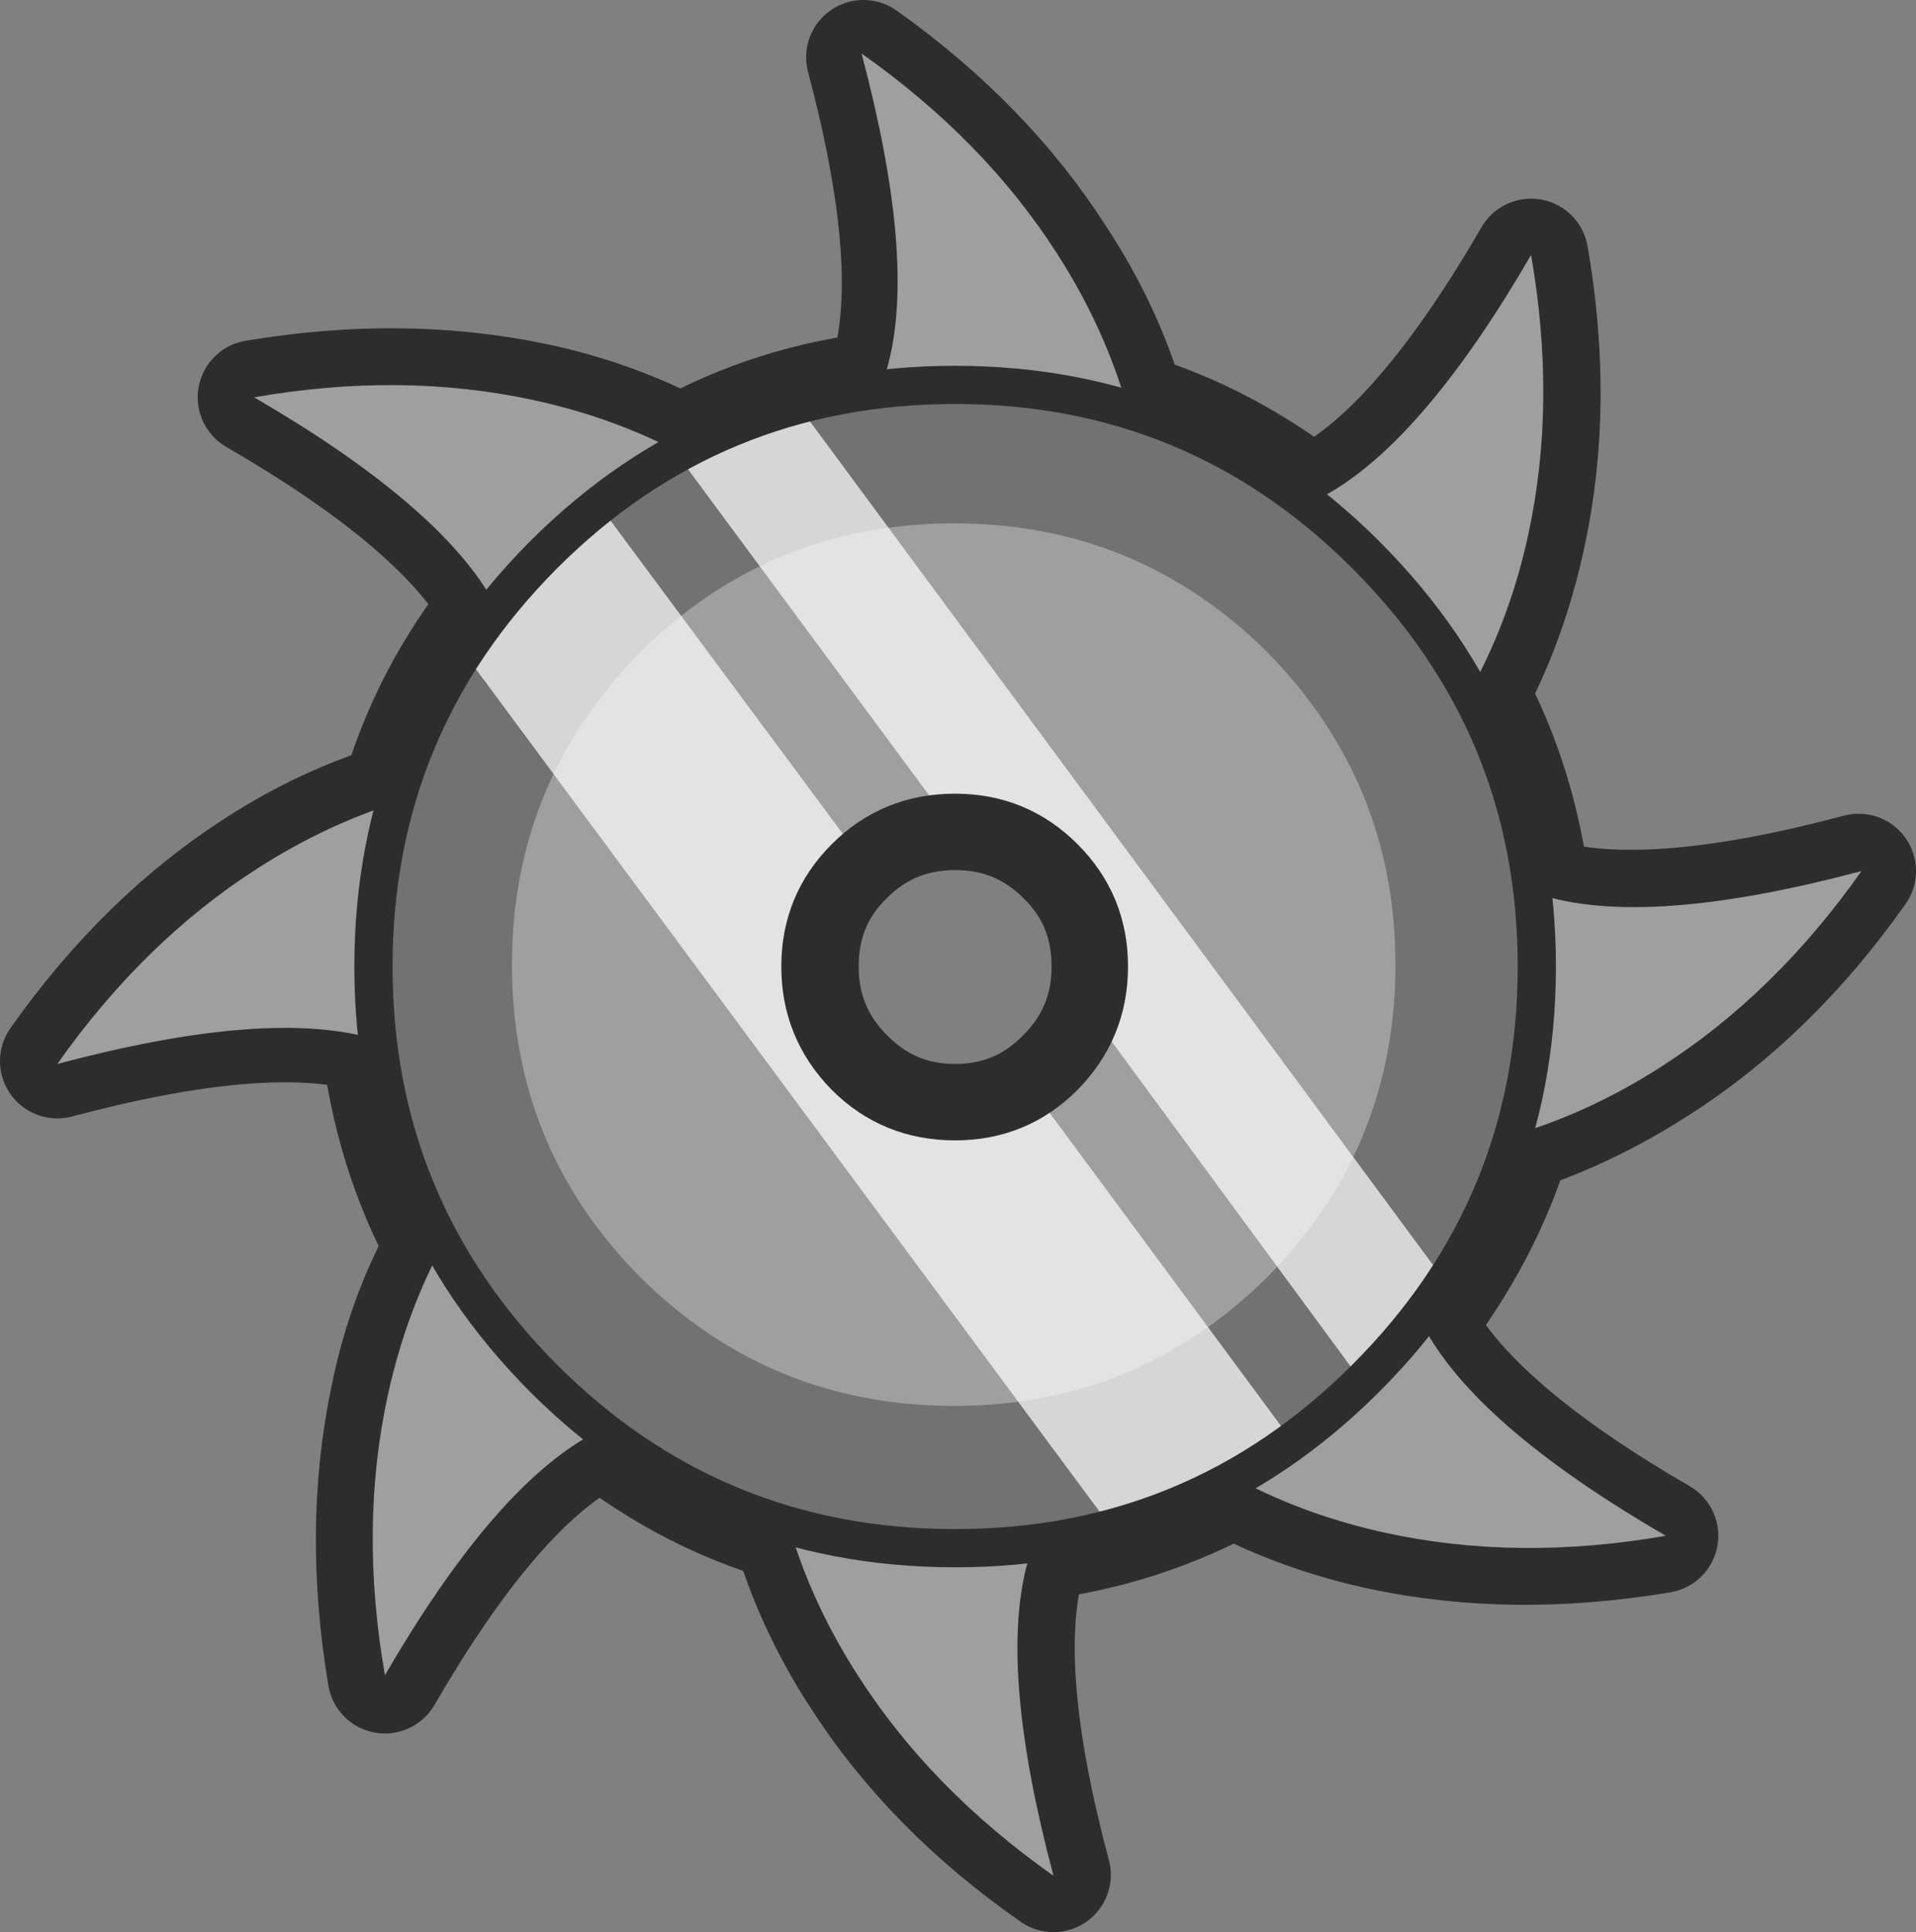 <?xml version="1.0" encoding="UTF-8" standalone="no"?>
<svg xmlns:xlink="http://www.w3.org/1999/xlink" height="101.15px" width="100.3px" xmlns="http://www.w3.org/2000/svg">
  <rect width="100%" height="100%" fill="#808080" stroke="none"/>
  <g transform="matrix(1.0, 0.0, 0.0, 1.0, 50.2, 50.5)">
    <path d="M29.95 -37.1 Q31.3 -29.35 29.8 -22.45 28.85 -18.0 26.8 -14.2 29.4 -9.35 30.05 -3.7 L30.85 -3.5 Q36.4 -2.05 47.1 -4.9 42.55 1.55 36.6 5.35 32.95 7.7 29.1 8.95 27.5 14.2 23.95 18.75 L24.35 19.4 Q27.25 24.4 36.75 29.9 29.0 31.2 22.15 29.75 17.95 28.85 14.35 26.95 9.55 29.6 3.9 30.3 L3.55 31.4 Q2.1 37.0 4.95 47.65 -1.5 43.15 -5.3 37.2 -7.75 33.4 -8.9 29.35 -14.15 27.85 -18.65 24.3 L-19.6 24.85 Q-24.55 27.75 -30.05 37.25 -31.35 29.5 -29.9 22.65 -29.05 18.4 -27.0 14.75 -29.75 9.7 -30.4 3.8 L-30.95 3.65 Q-36.5 2.2 -47.2 5.05 -42.65 -1.4 -36.7 -5.2 -33.2 -7.45 -29.4 -8.6 -27.85 -14.1 -24.15 -18.7 L-24.4 -19.25 Q-27.35 -24.2 -36.85 -29.7 -29.1 -31.0 -22.2 -29.55 -18.15 -28.7 -14.55 -26.8 -9.7 -29.5 -3.95 -30.15 L-3.65 -31.25 Q-2.15 -36.8 -5.0 -47.5 1.4 -42.95 5.2 -37.0 7.7 -33.2 8.9 -29.05 14.0 -27.5 18.4 -24.05 L19.5 -24.65 Q24.45 -27.6 29.95 -37.1 M-0.2 -7.95 Q3.15 -7.95 5.5 -5.6 7.85 -3.3 7.85 0.1 7.85 3.45 5.5 5.8 3.15 8.2 -0.2 8.2 -3.55 8.2 -5.9 5.8 -8.25 3.45 -8.25 0.1 -8.25 -3.3 -5.9 -5.6 -3.55 -7.95 -0.2 -7.95" fill="none" stroke="#2e2d2d" stroke-linecap="round" stroke-linejoin="round" stroke-width="6.0"/>
    <path d="M-5.1 -47.7 Q1.35 -43.15 5.15 -37.2 9.75 -30.05 9.9 -21.75 L-10.3 -21.75 Q-4.8 -27.05 -3.7 -31.45 -2.25 -37.0 -5.1 -47.7" fill="#9f9f9f" fill-rule="evenodd" stroke="none"/>
    <path d="M47.25 -4.9 Q42.7 1.55 36.75 5.35 29.6 9.95 21.3 10.1 L21.3 -10.1 Q26.6 -4.6 31.0 -3.5 36.55 -2.05 47.25 -4.9" fill="#9f9f9f" fill-rule="evenodd" stroke="none"/>
    <path d="M4.95 47.7 Q-1.5 43.15 -5.3 37.2 -9.9 30.05 -10.05 21.75 L10.15 21.75 Q4.65 27.05 3.55 31.45 2.1 37.0 4.95 47.7" fill="#9f9f9f" fill-rule="evenodd" stroke="none"/>
    <path d="M-47.2 5.2 Q-42.65 -1.25 -36.7 -5.05 -29.55 -9.65 -21.25 -9.8 L-21.25 10.4 Q-26.55 4.9 -30.95 3.8 -36.5 2.35 -47.2 5.2" fill="#9f9f9f" fill-rule="evenodd" stroke="none"/>
    <path d="M-30.05 37.2 Q-31.4 29.45 -29.9 22.55 -28.1 14.25 -22.35 8.3 L-8.05 22.6 Q-15.65 22.4 -19.5 24.75 -24.5 27.65 -30.05 37.2" fill="#9f9f9f" fill-rule="evenodd" stroke="none"/>
    <path d="M-36.9 -29.7 Q-29.15 -31.05 -22.25 -29.55 -13.95 -27.75 -8.0 -22.0 L-22.3 -7.7 Q-22.1 -15.3 -24.45 -19.15 -27.35 -24.15 -36.9 -29.7" fill="#9f9f9f" fill-rule="evenodd" stroke="none"/>
    <path d="M29.95 -37.15 Q31.3 -29.4 29.8 -22.5 28.0 -14.2 22.25 -8.25 L7.95 -22.55 Q15.55 -22.35 19.4 -24.7 24.4 -27.6 29.95 -37.15" fill="#9f9f9f" fill-rule="evenodd" stroke="none"/>
    <path d="M37.0 29.9 Q29.25 31.25 22.35 29.75 14.05 27.95 8.1 22.2 L22.4 7.9 Q22.2 15.5 24.55 19.35 27.45 24.35 37.0 29.9" fill="#9f9f9f" fill-rule="evenodd" stroke="none"/>
    <path d="M-0.2 -7.95 Q-3.6 -7.95 -5.95 -5.6 -8.3 -3.25 -8.3 0.1 -8.3 3.45 -5.95 5.85 -3.6 8.2 -0.2 8.2 3.15 8.2 5.5 5.85 7.85 3.45 7.85 0.1 7.85 -3.25 5.5 -5.6 3.15 -7.95 -0.2 -7.95 M-0.2 -30.35 Q12.4 -30.35 21.3 -21.45 30.25 -12.5 30.25 0.1 30.25 12.7 21.3 21.65 12.4 30.55 -0.2 30.55 -12.85 30.55 -21.75 21.65 -30.65 12.7 -30.65 0.1 -30.65 -12.5 -21.75 -21.45 -12.85 -30.35 -0.2 -30.35" fill="#727272" fill-rule="evenodd" stroke="none"/>
    <path d="M-0.25 -23.1 Q9.3 -23.1 16.1 -16.4 22.85 -9.55 22.85 0.0 22.85 9.6 16.1 16.4 9.3 23.1 -0.25 23.1 -9.85 23.1 -16.65 16.4 -23.4 9.6 -23.4 0.0 -23.4 -9.55 -16.65 -16.4 -9.85 -23.1 -0.25 -23.1 M5.45 -5.7 Q3.05 -8.05 -0.25 -8.05 -3.65 -8.05 -6.0 -5.7 -8.35 -3.3 -8.35 0.0 -8.35 3.4 -6.0 5.75 -3.65 8.05 -0.25 8.05 3.05 8.05 5.45 5.75 7.8 3.4 7.8 0.0 7.8 -3.3 5.45 -5.7" fill="#9f9f9f" fill-rule="evenodd" stroke="none"/>
    <path d="M-0.2 -7.95 L-0.85 -7.9 -14.75 -26.7 Q-11.75 -28.4 -8.4 -29.25 L25.5 16.65 Q23.75 19.25 21.35 21.6 L21.1 21.85 7.35 3.15 Q7.85 1.75 7.85 0.1 7.85 -3.3 5.5 -5.6 3.15 -7.95 -0.2 -7.95 M-18.8 -24.0 L-5.45 -6.0 -5.9 -5.6 Q-8.25 -3.3 -8.25 0.1 -8.25 3.45 -5.9 5.8 -3.55 8.2 -0.2 8.2 2.2 8.2 4.15 6.95 L17.45 24.95 Q13.05 28.1 8.0 29.5 L-25.9 -16.3 Q-24.15 -19.0 -21.7 -21.45 L-18.8 -24.0" fill="#ffffff" fill-opacity="0.706" fill-rule="evenodd" stroke="none"/>
    <path d="M-0.2 -30.35 Q12.4 -30.35 21.3 -21.45 30.25 -12.5 30.25 0.1 30.25 12.7 21.3 21.65 12.4 30.55 -0.2 30.55 -12.85 30.55 -21.75 21.65 -30.65 12.7 -30.65 0.1 -30.65 -12.5 -21.75 -21.45 -12.85 -30.35 -0.2 -30.35 M-0.2 -7.95 Q3.15 -7.95 5.5 -5.6 7.85 -3.25 7.85 0.1 7.85 3.45 5.5 5.85 3.15 8.2 -0.2 8.2 -3.6 8.2 -5.95 5.85 -8.3 3.45 -8.3 0.1 -8.3 -3.25 -5.95 -5.6 -3.6 -7.95 -0.2 -7.95" fill="none" stroke="#2e2d2d" stroke-linecap="round" stroke-linejoin="round" stroke-width="2.0"/>
  </g>
</svg>
